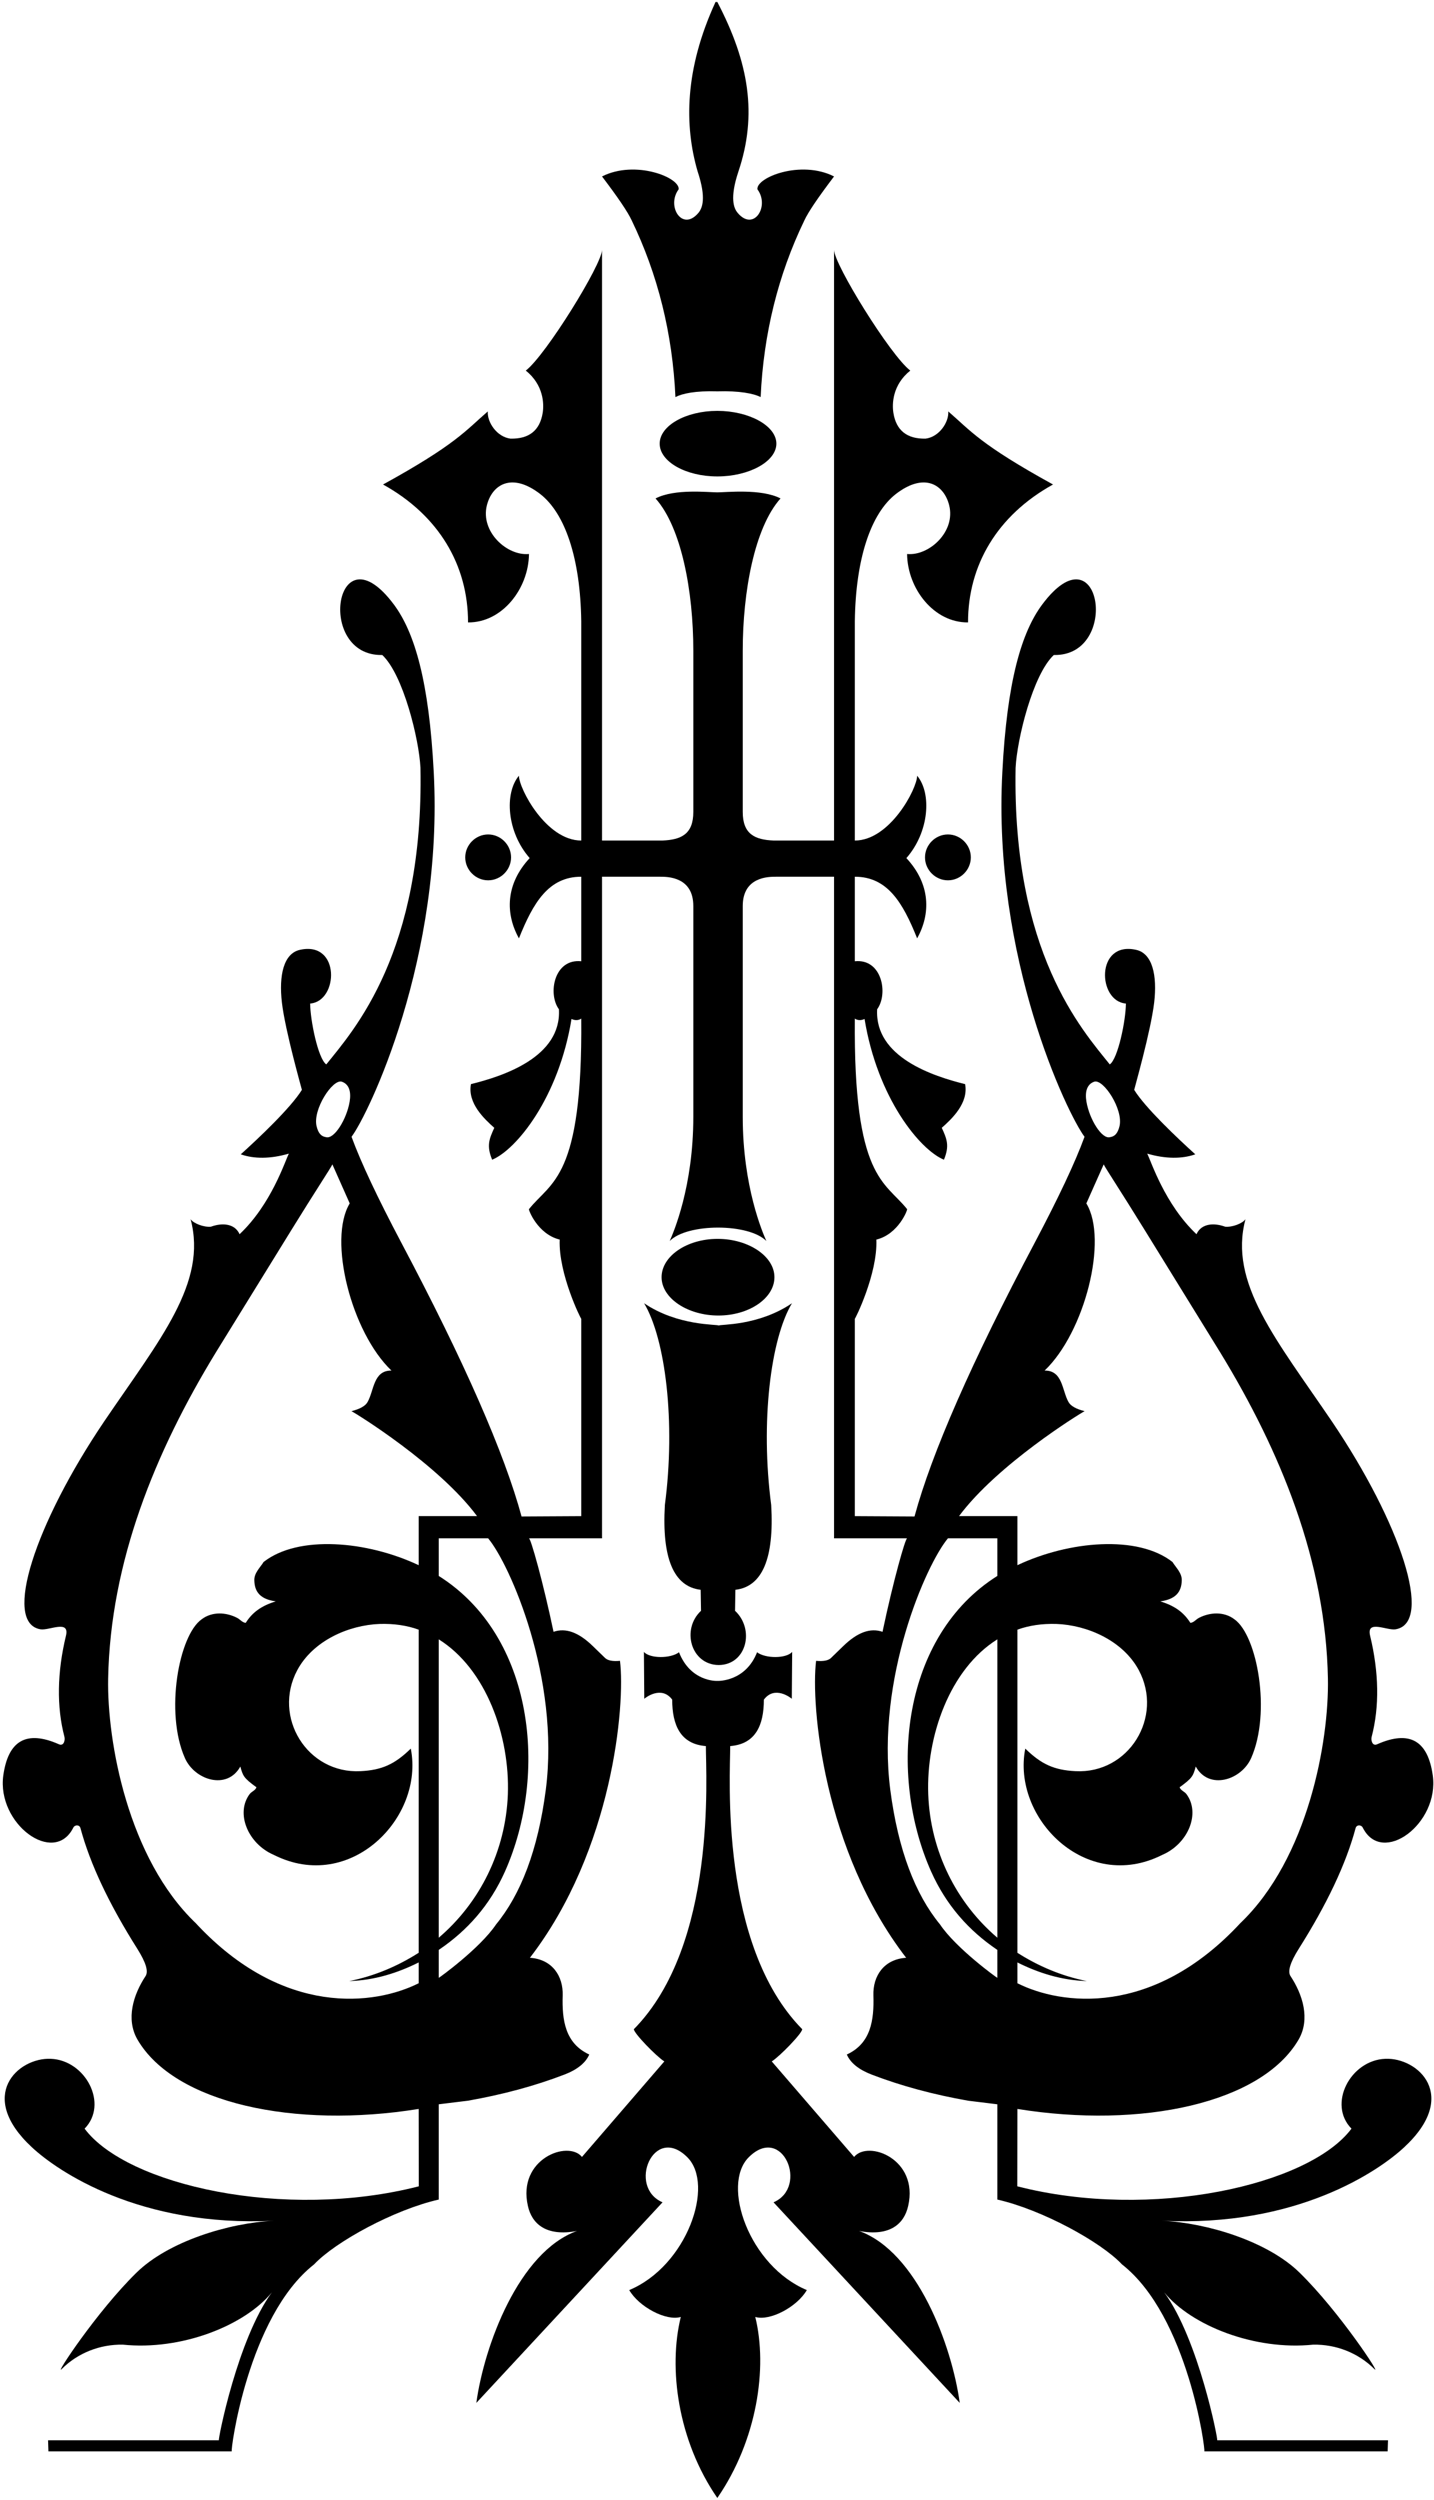 <?xml version="1.0" encoding="UTF-8"?>
<svg xmlns="http://www.w3.org/2000/svg" xmlns:xlink="http://www.w3.org/1999/xlink" width="346pt" height="603pt" viewBox="0 0 346 603" version="1.1">
<g id="surface1">
<path style=" stroke:none;fill-rule:nonzero;fill:rgb(0%,0%,0%);fill-opacity:1;" d="M 334.242 496.59 C 325.789 496.934 320.301 507.562 326.09 513.438 C 315.895 527.09 277.793 535.641 245.453 527.348 L 245.48 508.684 C 275.445 513.523 304.406 507.305 313.348 491.926 C 316.172 487 314.34 481.125 311.375 476.633 C 310.641 475.508 311.301 473.348 313.363 470.066 C 320.188 459.266 324.766 449.59 327.086 440.949 C 327.316 440.086 328.453 440.086 328.828 440.863 C 333.492 450.105 347.316 439.91 345.703 428.246 C 344.523 419.781 340.074 417.273 332.27 420.73 C 331.145 421.25 330.727 419.781 330.961 418.914 C 332.859 411.66 332.715 403.363 330.586 394.551 C 329.633 390.578 334.629 393.344 336.734 392.996 C 345.934 391.441 337.957 367.422 321.383 342.883 C 307.961 323.098 296.398 309.449 300.516 294.066 C 299.812 295.105 297.32 296.055 295.605 295.883 C 293 294.934 289.891 295.02 288.695 297.695 C 280.992 290.438 277.707 279.984 276.801 278.258 C 281.293 279.555 285.152 279.555 288.406 278.43 C 284.102 274.543 276.324 267.199 273.66 262.879 C 273.645 262.793 277.68 248.711 278.484 241.797 C 279.234 235.316 278.098 229.961 274.105 229.098 C 264.316 226.938 264.805 241.535 271.66 242.055 C 271.66 245.945 269.773 255.359 267.77 256.742 C 261.117 248.449 244.215 229.699 245.047 185.203 C 245.395 178.293 249.195 162.742 254.266 157.988 C 270.449 158.336 265.609 126.887 251.473 145.805 C 246.445 152.547 242.977 164.383 241.852 186.156 C 239.434 231.082 257.574 268.754 261.68 274.195 C 259.406 280.418 255.402 288.883 249.699 299.684 C 234.449 328.453 224.773 350.574 220.656 365.781 L 206.254 365.695 L 206.254 318.086 C 206.254 318.348 211.785 307.285 211.453 298.992 C 216.797 297.695 219.043 291.734 218.867 291.648 C 213.496 284.91 205.91 284.305 206.254 245.684 C 206.859 246.117 207.723 246.203 208.602 245.77 C 211.699 264.777 221.906 277.309 227.754 279.727 C 229.152 276.355 228.461 274.715 227.234 272.035 C 229.668 269.879 233.73 266.074 232.867 261.496 C 225.176 259.594 210.992 255.016 211.641 243.438 C 214.375 239.723 212.82 231.172 206.254 231.859 L 206.254 211.469 C 214.117 211.469 217.832 217.691 221.289 226.332 C 224.57 220.457 224.57 213.285 218.695 206.977 C 224.227 200.672 224.832 191.34 221.289 187.105 C 221.289 190.215 214.723 202.742 206.254 202.742 L 206.254 149.867 C 206.457 134.66 210.156 123.773 216.219 119.109 C 223.117 113.84 227.781 116.949 229.02 121.871 C 230.633 128.266 224.141 134.145 218.867 133.625 C 218.953 142.004 225.348 150.215 233.57 150.129 C 233.559 136.301 240.641 124.293 254.078 116.863 C 236.496 107.188 234.191 103.902 228.805 99.238 C 228.977 101.828 226.645 105.371 223.332 105.805 C 218.824 105.891 216.234 103.816 215.559 99.582 C 215.211 97.422 215.328 92.844 219.633 89.387 C 214.793 85.672 201.242 63.727 201.242 60.27 L 201.242 202.742 L 186.73 202.742 C 182.105 202.57 179.211 201.188 179.211 195.832 L 179.211 156.953 C 179.211 142.695 182.062 127.23 188.328 120.23 C 183.703 117.812 175.152 118.762 173.078 118.762 C 171.004 118.762 162.797 117.812 158.172 120.23 C 164.438 127.23 167.289 142.695 167.289 156.953 L 167.289 195.832 C 167.289 201.188 164.395 202.57 159.77 202.742 L 145.258 202.742 L 145.258 60.27 C 145.258 63.727 131.707 85.672 126.867 89.387 C 131.172 92.844 131.289 97.422 130.941 99.582 C 130.266 103.816 127.676 105.891 123.168 105.805 C 119.855 105.371 117.523 101.828 117.695 99.238 C 112.309 103.902 110.004 107.188 92.422 116.863 C 105.859 124.293 112.941 136.301 112.93 150.129 C 121.152 150.215 127.547 142.004 127.633 133.625 C 122.359 134.145 115.867 128.266 117.48 121.871 C 118.719 116.949 123.383 113.84 130.281 119.109 C 136.344 123.773 140.043 134.66 140.246 149.867 L 140.246 202.742 C 131.777 202.742 125.211 190.215 125.211 187.105 C 121.668 191.34 122.273 200.672 127.805 206.977 C 121.93 213.285 121.93 220.457 125.211 226.332 C 128.668 217.691 132.383 211.469 140.246 211.469 L 140.246 231.859 C 133.68 231.172 132.125 239.723 134.859 243.438 C 135.508 255.016 121.324 259.594 113.633 261.496 C 112.77 266.074 116.832 269.879 119.266 272.035 C 118.039 274.715 117.348 276.355 118.746 279.727 C 124.594 277.309 134.801 264.777 137.898 245.77 C 138.777 246.203 139.641 246.117 140.246 245.684 C 140.59 284.305 133.004 284.91 127.633 291.648 C 127.457 291.734 129.703 297.695 135.047 298.992 C 134.715 307.285 140.246 318.348 140.246 318.086 L 140.246 365.695 L 125.844 365.781 C 121.727 350.574 112.051 328.453 96.801 299.684 C 91.098 288.883 87.094 280.418 84.82 274.195 C 88.922 268.754 107.066 231.082 104.648 186.156 C 103.523 164.383 100.055 152.547 95.031 145.805 C 80.891 126.887 76.051 158.336 92.234 157.988 C 97.305 162.742 101.105 178.293 101.453 185.203 C 102.285 229.699 85.383 248.449 78.727 256.742 C 76.727 255.359 74.84 245.945 74.84 242.055 C 81.695 241.535 82.184 226.938 72.395 229.098 C 68.402 229.961 67.266 235.316 68.016 241.797 C 68.82 248.711 72.852 262.793 72.84 262.879 C 70.176 267.199 62.398 274.543 58.094 278.43 C 61.348 279.555 65.207 279.555 69.699 278.258 C 68.793 279.984 65.508 290.438 57.805 297.695 C 56.609 295.02 53.5 294.934 50.895 295.883 C 49.18 296.055 46.688 295.105 45.984 294.066 C 50.102 309.449 38.539 323.098 25.117 342.883 C 8.543 367.422 0.566 391.441 9.766 392.996 C 11.871 393.344 16.867 390.578 15.914 394.551 C 13.785 403.363 13.641 411.66 15.543 418.914 C 15.773 419.781 15.355 421.25 14.23 420.73 C 6.426 417.273 1.977 419.781 0.797 428.246 C -0.816 439.91 13.008 450.105 17.672 440.863 C 18.047 440.086 19.184 440.086 19.414 440.949 C 21.734 449.59 26.312 459.266 33.137 470.066 C 35.199 473.348 35.859 475.508 35.125 476.633 C 32.16 481.125 30.332 487 33.152 491.926 C 42.094 507.305 71.055 513.523 101.02 508.684 L 101.047 527.348 C 68.707 535.641 30.605 527.09 20.41 513.438 C 26.199 507.562 20.711 496.934 12.258 496.59 C 4.34 496.242 -5.727 505.488 7.695 517.93 C 13.801 523.633 33.629 537.285 66.199 535.641 C 55.156 536.16 40.598 540.652 32.938 548.168 C 23.305 557.59 12.949 573.398 14.895 571.41 C 18.797 567.523 24.125 565.449 29.625 565.535 C 43.738 567.004 59.031 560.957 65.598 552.922 C 57.301 564.242 52.551 588.605 52.809 588.605 L 11.598 588.605 L 11.684 591.285 L 55.918 591.285 C 55.574 591.285 59.809 558.711 75.777 546.184 C 80.891 540.738 95.129 532.965 105.859 530.543 L 105.859 507.562 L 112.898 506.699 C 121.238 505.23 129 503.156 136.199 500.391 C 139.34 499.184 141.324 497.539 142.176 495.555 C 136.355 492.875 135.578 487.258 135.766 481.297 C 135.91 476.633 133.246 472.57 127.859 472.227 C 147.82 446.305 150.914 411.312 149.59 400.598 C 147.82 400.773 146.609 400.512 145.992 399.906 L 143.055 397.059 C 139.684 393.773 136.531 392.562 133.562 393.602 C 131 381.418 128.062 371.051 127.633 371.051 L 145.258 371.051 L 145.258 211.469 L 159.254 211.469 C 161.066 211.469 167.289 211.469 167.289 218.555 L 167.289 269.359 C 167.289 286.207 162.508 297.266 161.586 299.34 C 165.82 295.02 180.68 295.02 184.914 299.34 C 183.992 297.266 179.211 286.207 179.211 269.359 L 179.211 218.555 C 179.211 211.469 185.434 211.469 187.246 211.469 L 201.242 211.469 L 201.242 371.051 L 218.867 371.051 C 218.438 371.051 215.5 381.418 212.938 393.602 C 209.969 392.562 206.816 393.773 203.445 397.059 L 200.508 399.906 C 199.891 400.512 198.68 400.773 196.91 400.598 C 195.586 411.312 198.68 446.305 218.641 472.227 C 213.254 472.57 210.59 476.633 210.734 481.297 C 210.922 487.258 210.145 492.875 204.324 495.555 C 205.176 497.539 207.16 499.184 210.301 500.391 C 217.5 503.156 225.262 505.23 233.602 506.699 L 240.641 507.562 L 240.641 530.543 C 251.371 532.965 265.609 540.738 270.723 546.184 C 286.691 558.711 290.926 591.285 290.582 591.285 L 334.816 591.285 L 334.902 588.605 L 293.691 588.605 C 293.949 588.605 289.199 564.242 280.902 552.922 C 287.469 560.957 302.762 567.004 316.875 565.535 C 322.375 565.449 327.703 567.523 331.605 571.41 C 333.551 573.398 323.195 557.59 313.562 548.168 C 305.902 540.652 291.344 536.16 280.301 535.641 C 312.871 537.285 332.699 523.633 338.805 517.93 C 352.227 505.488 342.16 496.242 334.242 496.59 Z M 82.434 260.891 C 84.328 261.52 84.742 263.477 84.363 265.73 C 83.648 269.965 80.629 274.887 78.641 274.281 C 77.52 274.109 76.824 273.391 76.395 271.691 C 75.387 267.688 80.199 260.285 82.434 260.891 Z M 101.02 365.691 L 101.02 377.531 C 88.582 371.656 71.988 370.188 63.605 376.754 C 62.742 378.137 61.277 379.434 61.363 381.246 C 61.449 384.012 62.832 385.738 66.547 386.258 C 62.832 387.379 60.758 389.109 59.289 391.441 C 58.422 391.355 57.91 390.578 57.215 390.234 C 54.535 388.852 51.168 388.676 48.66 390.578 C 43.133 394.465 39.766 413.043 44.598 424.012 C 46.934 429.371 54.797 431.875 57.992 426.09 C 58.598 428.332 58.773 428.852 61.879 431.098 C 61.621 431.875 60.672 432.137 60.238 432.738 C 56.777 437.355 59.809 444.746 66.117 447.43 C 84.52 456.676 102.406 438.441 99.117 421.77 C 95.23 425.57 92.121 426.953 87.023 427.211 C 74.148 427.898 65.684 414.164 71.73 402.844 C 75.531 395.762 84.086 391.961 91.688 391.699 C 95.059 391.613 98.168 392.047 101.02 393.082 L 101.02 471.02 C 96.008 474.211 90.391 476.633 84.262 477.844 C 90.391 477.668 96.008 475.855 101.02 473.348 L 101.02 478.363 C 90.566 483.629 68.359 486.652 47.207 463.848 C 30.879 448.234 25.812 420.043 26.094 404.891 C 26.625 376.652 37.488 350.109 52.07 326.23 C 58.176 316.34 64.277 306.457 70.379 296.566 C 76.051 287.367 79.879 281.613 80.199 280.852 L 84.383 290.266 C 79.078 298.996 84.777 321.371 94.453 330.586 C 90.047 330.531 90.27 335.426 88.672 338.203 C 88.141 339.133 86.848 339.859 84.801 340.379 C 85.988 340.984 105.859 353.254 115.102 365.691 Z M 105.859 395.414 C 117.352 402.586 123.051 418.828 122.535 432.828 C 122.016 446.477 115.793 458.918 105.859 467.387 Z M 131.691 431.703 C 129.789 446.305 125.645 456.934 119.684 464.188 C 115.793 469.98 105.859 477.148 105.859 477.062 L 105.859 470.324 C 112.77 465.66 118.215 459.523 121.844 451.402 C 132.297 427.902 128.926 394.637 105.859 380.121 L 105.859 371.051 L 117.781 371.051 C 123.051 377.359 135.148 404.832 131.691 431.703 Z M 264.066 260.891 C 266.305 260.285 271.117 267.688 270.105 271.691 C 269.676 273.391 268.98 274.109 267.859 274.281 C 265.871 274.887 262.852 269.965 262.141 265.73 C 261.758 263.477 262.176 261.52 264.066 260.891 Z M 261.699 340.379 C 259.652 339.859 258.363 339.133 257.828 338.203 C 256.234 335.426 256.453 330.531 252.047 330.586 C 261.727 321.371 267.426 298.996 262.117 290.266 L 266.305 280.852 C 266.621 281.613 270.449 287.367 276.121 296.566 C 282.227 306.457 288.324 316.34 294.43 326.23 C 309.016 350.109 319.879 376.652 320.406 404.891 C 320.688 420.043 315.621 448.234 299.293 463.848 C 278.141 486.652 255.934 483.629 245.48 478.363 L 245.48 473.348 C 250.492 475.855 256.109 477.668 262.242 477.844 C 256.109 476.633 250.492 474.211 245.48 471.02 L 245.48 393.082 C 248.336 392.047 251.441 391.613 254.812 391.699 C 262.414 391.961 270.969 395.762 274.77 402.844 C 280.816 414.164 272.352 427.898 259.477 427.211 C 254.383 426.953 251.27 425.57 247.383 421.77 C 244.098 438.441 261.98 456.676 280.383 447.43 C 286.695 444.746 289.723 437.355 286.262 432.738 C 285.828 432.137 284.879 431.875 284.621 431.098 C 287.73 428.852 287.902 428.332 288.512 426.09 C 291.703 431.875 299.566 429.371 301.902 424.012 C 306.734 413.043 303.367 394.465 297.84 390.578 C 295.336 388.676 291.965 388.852 289.285 390.234 C 288.594 390.578 288.078 391.355 287.215 391.441 C 285.742 389.109 283.672 387.379 279.953 386.258 C 283.672 385.738 285.055 384.012 285.137 381.246 C 285.223 379.434 283.758 378.137 282.895 376.754 C 274.512 370.188 257.922 371.656 245.48 377.531 L 245.48 365.691 L 231.398 365.691 C 240.641 353.254 260.512 340.984 261.699 340.379 Z M 240.641 477.062 C 240.641 477.148 230.707 469.98 226.816 464.188 C 220.855 456.934 216.711 446.305 214.809 431.703 C 211.352 404.832 223.449 377.359 228.719 371.051 L 240.641 371.051 L 240.641 380.121 C 217.574 394.637 214.203 427.902 224.656 451.402 C 228.285 459.523 233.73 465.66 240.641 470.324 Z M 240.645 467.387 C 230.707 458.918 224.484 446.477 223.969 432.828 C 223.449 418.828 229.152 402.586 240.645 395.414 L 240.645 467.387 "/>
<path style=" stroke:none;fill-rule:nonzero;fill:rgb(0%,0%,0%);fill-opacity:1;" d="M 186.641 531.207 L 231.57 579.59 C 229.668 565.711 221.289 543.16 207.289 538.117 C 214.723 539.527 218.18 536.387 219.129 532.07 C 221.719 520.758 209.453 516.117 206.082 520.262 L 186.211 497.223 C 188.109 496.039 193.641 490.352 193.555 489.445 C 173.508 469.086 176.188 428.246 176.188 421.16 C 182.32 420.688 184.309 416.102 184.309 409.961 C 186.902 406.473 190.789 409.504 191.047 409.758 L 191.137 398.438 C 189.754 400.082 184.656 400.082 182.668 398.527 C 179.902 405.609 173.336 405.461 173.078 405.438 C 172.816 405.461 166.598 405.609 163.832 398.527 C 161.844 400.082 156.746 400.082 155.363 398.438 L 155.453 409.758 C 155.711 409.504 159.598 406.473 162.191 409.961 C 162.191 416.102 164.18 420.688 170.312 421.16 C 170.312 428.246 172.992 469.086 152.945 489.445 C 152.859 490.352 158.391 496.039 160.289 497.223 L 140.418 520.262 C 137.047 516.117 124.781 520.758 127.371 532.07 C 128.32 536.387 131.777 539.527 139.211 538.117 C 125.211 543.16 116.832 565.711 114.93 579.59 L 159.859 531.207 C 151.305 527.52 157.699 512.25 165.82 520.316 C 172.559 527 165.734 546.559 151.824 552.375 C 154.156 556.414 160.723 559.922 164.266 558.855 C 161.238 571.137 163.488 588.605 173.078 602.52 C 182.668 588.605 185.262 571.137 182.234 558.855 C 185.777 559.922 192.344 556.414 194.676 552.375 C 180.766 546.559 173.941 527 180.68 520.316 C 188.801 512.25 195.195 527.52 186.641 531.207 "/>
<path style=" stroke:none;fill-rule:nonzero;fill:rgb(0%,0%,0%);fill-opacity:1;" d="M 162.969 95.781 C 164.609 94.918 167.809 94.227 173.078 94.398 C 178.348 94.227 181.891 94.918 183.531 95.781 C 184.223 80.488 187.766 66.23 194.07 53.188 C 195.023 51.113 197.441 47.57 201.242 42.559 C 193.211 38.496 182.406 42.816 182.754 45.668 C 185.777 49.73 181.891 55.949 178.004 51.371 C 177.051 50.246 176.016 47.828 178.176 41.348 C 182.754 27.699 180.766 15.172 173.078 0.48 L 172.645 0.48 C 165.129 16.812 165.129 30.375 168.324 41.348 C 170.484 47.828 169.449 50.246 168.496 51.371 C 164.609 55.949 160.723 49.73 163.746 45.668 C 164.094 42.816 153.289 38.496 145.258 42.559 C 149.059 47.57 151.477 51.113 152.43 53.188 C 158.734 66.23 162.277 80.488 162.969 95.781 "/>
<path style=" stroke:none;fill-rule:nonzero;fill:rgb(0%,0%,0%);fill-opacity:1;" d="M 160.422 363.016 C 159.676 375.879 162.555 382.699 169.062 383.465 L 169.145 388.531 C 164.352 392.996 166.684 401.551 173.422 401.613 C 180.16 401.551 182.148 392.996 177.355 388.531 L 177.438 383.465 C 183.945 382.699 186.828 375.879 186.078 363.016 C 183.445 342.973 185.949 322.926 191.09 314.344 C 182.926 319.902 173.684 319.383 173.422 319.73 C 173.164 319.383 163.574 319.902 155.41 314.344 C 160.551 322.926 163.055 342.973 160.422 363.016 "/>
<path style=" stroke:none;fill-rule:nonzero;fill:rgb(0%,0%,0%);fill-opacity:1;" d="M 186.859 308.066 C 186.859 302.992 180.57 298.82 173.148 298.82 C 165.727 298.82 159.629 302.992 159.629 308.066 C 159.629 313.141 165.914 317.309 173.336 317.309 C 180.758 317.309 186.859 313.141 186.859 308.066 "/>
<path style=" stroke:none;fill-rule:nonzero;fill:rgb(0%,0%,0%);fill-opacity:1;" d="M 159.168 107.012 C 159.168 111.348 165.449 114.918 173.078 114.918 C 180.703 114.918 187.324 111.348 187.324 107.012 C 187.324 102.68 180.703 99.105 173.078 99.105 C 165.449 99.105 159.168 102.68 159.168 107.012 "/>
<path style=" stroke:none;fill-rule:nonzero;fill:rgb(0%,0%,0%);fill-opacity:1;" d="M 117.781 212.336 C 120.805 212.336 123.312 209.828 123.312 206.805 C 123.312 203.781 120.805 201.273 117.781 201.273 C 114.758 201.273 112.254 203.781 112.254 206.805 C 112.254 209.828 114.758 212.336 117.781 212.336 "/>
<path style=" stroke:none;fill-rule:nonzero;fill:rgb(0%,0%,0%);fill-opacity:1;" d="M 228.719 201.273 C 225.695 201.273 223.188 203.781 223.188 206.805 C 223.188 209.828 225.695 212.336 228.719 212.336 C 231.742 212.336 234.246 209.828 234.246 206.805 C 234.246 203.781 231.742 201.273 228.719 201.273 "/>
</g>
</svg>
